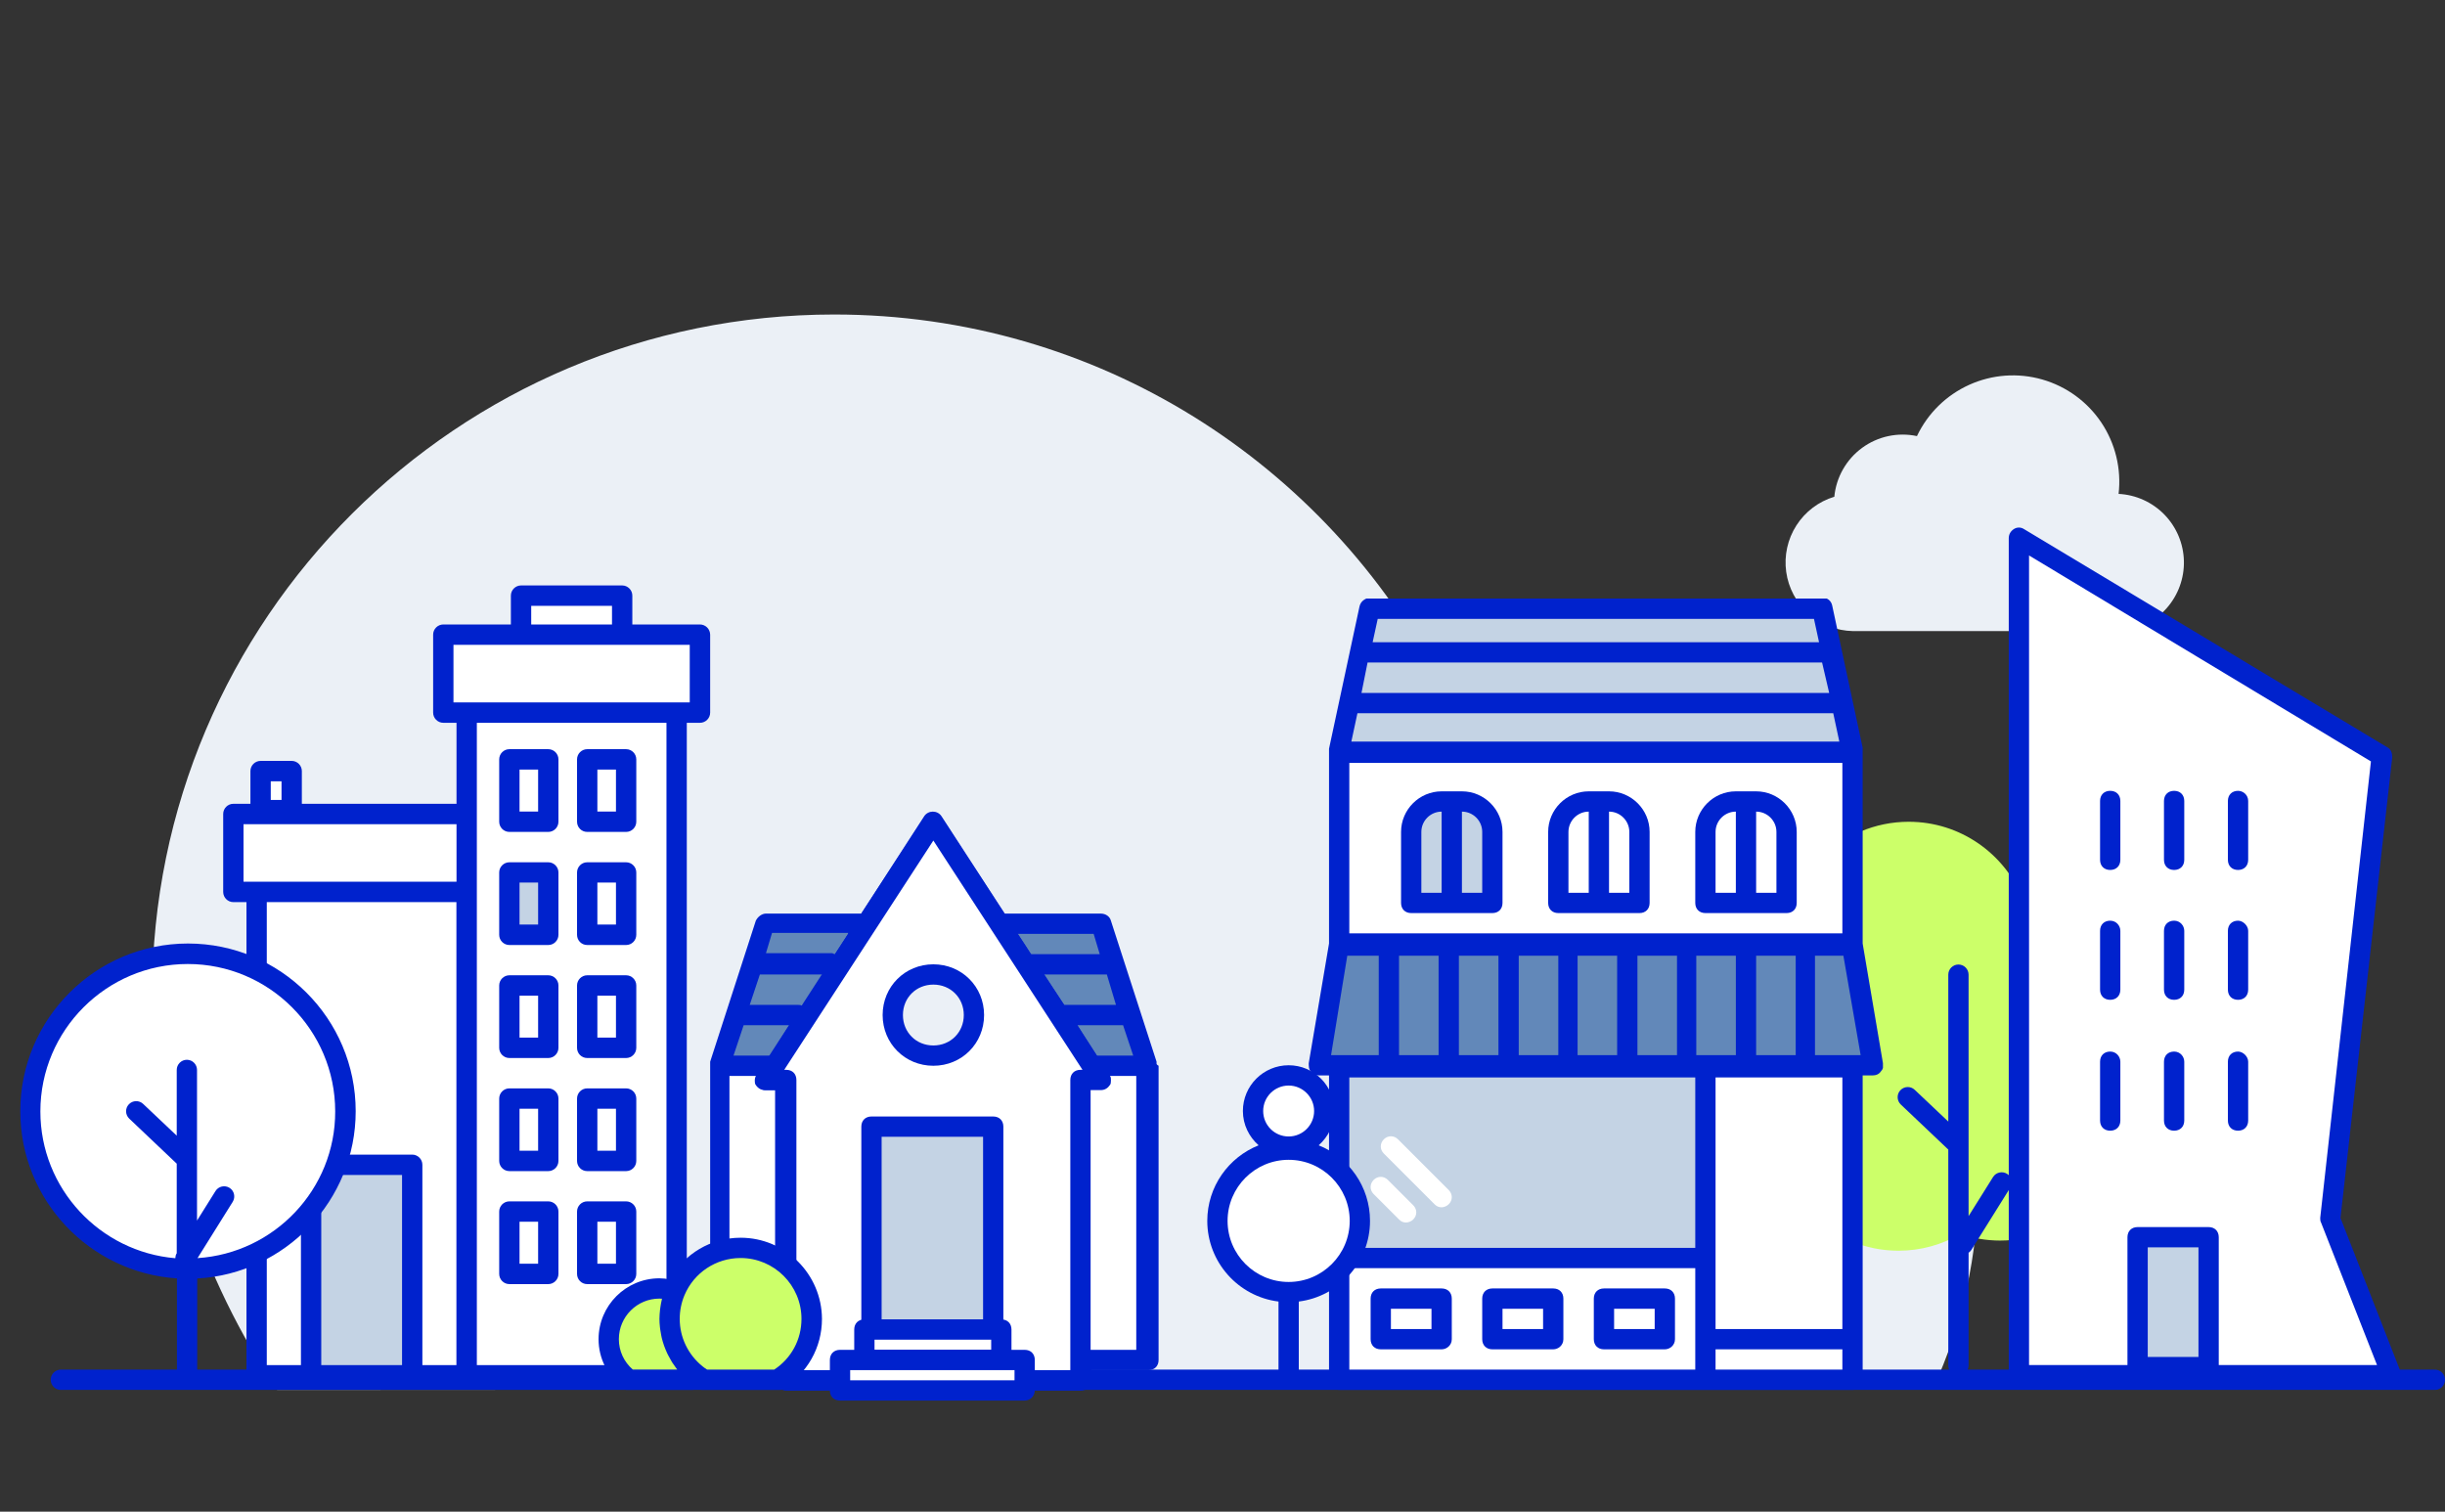 <svg width="241" height="149" viewBox="0 0 241 149" fill="none" xmlns="http://www.w3.org/2000/svg">
    <rect x="0" y="0" width="241" height="149" fill="#333333" stroke="none"/>
    <path d="M145.689 67.194C144.436 67.194 143.225 67.236 141.973 67.319C130.783 45.744 108.236 31 82.223 31C45.104 31 15 61.03 15 98.057C15 111.927 20.052 126.296 27.317 137C60.511 137 159.05 136.875 190.532 136.875C193.413 130.628 195 123.714 195 116.383C195 89.227 172.912 67.194 145.689 67.194Z" fill="#EBF0F6"/>
    <path d="M215.28 100.14C215.28 93.44 209.85 88 203.14 88C201.83 88 200.57 88.21 199.39 88.6C197.59 84.15 193.24 81 188.14 81C181.44 81 176 86.43 176 93.14C176 96.48 177.35 99.5 179.53 101.69C176.77 103.91 175 107.32 175 111.14C175 117.84 180.43 123.28 187.14 123.28C189.36 123.28 191.44 122.67 193.24 121.63C194.47 122.05 195.78 122.28 197.14 122.28C203.68 122.28 209 117.1 209.25 110.62C212.85 108.51 215.28 104.61 215.28 100.14Z" fill="#CCFF69"/>
    <path d="M197.83 115.7C197.36 115.41 196.74 115.55 196.45 116.02L194.04 119.87V96.07C194.04 95.52 193.59 95.07 193.04 95.07C192.49 95.07 192.04 95.52 192.04 96.07V110.55L188.73 107.42C188.33 107.04 187.7 107.06 187.32 107.46C186.94 107.86 186.96 108.49 187.36 108.87L192.04 113.31V134.59C192.04 135.14 192.49 135.59 193.04 135.59C193.59 135.59 194.04 135.14 194.04 134.59V123.48C194.15 123.4 194.25 123.31 194.32 123.19L198.14 117.08C198.44 116.61 198.3 115.99 197.83 115.7Z" fill="#0022CD"/>
    <path d="M209.163 62.204C210.865 62.033 212.439 61.225 213.57 59.942C214.701 58.659 215.306 56.997 215.263 55.287C215.221 53.578 214.534 51.947 213.341 50.722C212.147 49.498 210.535 48.769 208.827 48.682C209.112 46.216 208.512 43.729 207.135 41.664C205.757 39.599 203.691 38.09 201.304 37.406C198.918 36.722 196.366 36.907 194.104 37.929C191.841 38.951 190.015 40.742 188.95 42.985C188.017 42.786 187.053 42.788 186.12 42.988C185.187 43.189 184.308 43.584 183.539 44.149C182.77 44.713 182.129 45.434 181.658 46.264C181.187 47.093 180.897 48.013 180.807 48.963C179.264 49.429 177.939 50.431 177.07 51.788C176.2 53.145 175.843 54.767 176.063 56.364C176.284 57.96 177.066 59.425 178.27 60.496C179.475 61.567 181.022 62.172 182.633 62.204H209.163Z" fill="#EBF0F6"/>
    <path d="M6 136H240" stroke="#0022CD" stroke-width="2" stroke-linecap="round"/>
    <path d="M199 53L235 74.5L229.5 120.5L236 136.5H199V53Z" fill="white"/>
    <rect x="211" y="122" width="7" height="13" fill="#C4D3E4"/>
    <path d="M236.6 135.15L230.7 120.05L235.8 74.65C235.8 74.25 235.7 73.85 235.3 73.65L199.5 52.15C199.2 51.95 198.8 51.95 198.5 52.15C198.2 52.35 198 52.65 198 53.05V135.65C198 136.25 198.4 136.65 199 136.65H235.7C236 136.65 236.3 136.45 236.5 136.25C236.7 135.85 236.7 135.45 236.6 135.15ZM211.7 133.85V122.95H216.7V133.75H211.7V133.85ZM218.7 134.55V121.95C218.7 121.35 218.3 120.95 217.7 120.95H210.7C210.1 120.95 209.7 121.35 209.7 121.95V134.55H200V54.75L233.7 75.05L228.7 120.05C228.7 120.25 228.7 120.35 228.8 120.55L234.3 134.55H218.7Z" fill="#0022CD"/>
    <path d="M208 77.95C207.4 77.95 207 78.35 207 78.95V84.75C207 85.35 207.4 85.75 208 85.75C208.6 85.75 209 85.35 209 84.75V78.95C209 78.35 208.6 77.95 208 77.95Z" fill="#0022CD"/>
    <path d="M214.3 77.95C213.7 77.95 213.3 78.35 213.3 78.95V84.75C213.3 85.35 213.7 85.75 214.3 85.75C214.9 85.75 215.3 85.35 215.3 84.75V78.95C215.3 78.35 214.9 77.95 214.3 77.95Z" fill="#0022CD"/>
    <path d="M220.6 77.95C220 77.95 219.6 78.35 219.6 78.95V84.75C219.6 85.35 220 85.75 220.6 85.75C221.2 85.75 221.6 85.35 221.6 84.75V78.95C221.6 78.35 221.1 77.95 220.6 77.95Z" fill="#0022CD"/>
    <path d="M208 90.75C207.4 90.75 207 91.15 207 91.75V97.55C207 98.15 207.4 98.55 208 98.55C208.6 98.55 209 98.15 209 97.55V91.75C209 91.25 208.6 90.75 208 90.75Z" fill="#0022CD"/>
    <path d="M214.3 90.75C213.7 90.75 213.3 91.15 213.3 91.75V97.55C213.3 98.15 213.7 98.55 214.3 98.55C214.9 98.55 215.3 98.15 215.3 97.55V91.75C215.3 91.25 214.9 90.75 214.3 90.75Z" fill="#0022CD"/>
    <path d="M220.6 90.75C220 90.75 219.6 91.15 219.6 91.75V97.55C219.6 98.15 220 98.55 220.6 98.55C221.2 98.55 221.6 98.15 221.6 97.55V91.75C221.6 91.25 221.1 90.75 220.6 90.75Z" fill="#0022CD"/>
    <path d="M208 103.65C207.4 103.65 207 104.05 207 104.65V110.45C207 111.05 207.4 111.45 208 111.45C208.6 111.45 209 111.05 209 110.45V104.65C209 104.15 208.6 103.65 208 103.65Z" fill="#0022CD"/>
    <path d="M214.3 103.65C213.7 103.65 213.3 104.05 213.3 104.65V110.45C213.3 111.05 213.7 111.45 214.3 111.45C214.9 111.45 215.3 111.05 215.3 110.45V104.65C215.3 104.15 214.9 103.65 214.3 103.65Z" fill="#0022CD"/>
    <path d="M220.6 103.65C220 103.65 219.6 104.05 219.6 104.65V110.45C219.6 111.05 220 111.45 220.6 111.45C221.2 111.45 221.6 111.05 221.6 110.45V104.65C221.6 104.15 221.1 103.65 220.6 103.65Z" fill="#0022CD"/>
    <path d="M61.325 62.557V58.71H51.359V62.557H43.696V70.24H46V80.233H23.002V87.915H25.305V135.56H46H66.695V70.24H68.988V62.557H61.325Z" fill="white"/>
    <path d="M28.751 76.004H25.686V79.851H28.751V76.004Z" fill="white"/>
    <path d="M40.631 114.811H30.664V135.56H40.631V114.811Z" fill="#C4D3E4"/>
    <path d="M54.043 85.987H50.207V92.133H54.043V85.987Z" fill="#C4D3E4"/>
    <path d="M50.207 82H54.043C54.594 82 55.045 81.548 55.045 80.996V74.849C55.045 74.297 54.594 73.845 54.043 73.845H50.207C49.656 73.845 49.205 74.297 49.205 74.849V80.996C49.205 81.548 49.656 82 50.207 82ZM51.209 75.854H53.042V79.992H51.209V75.854Z" fill="#0022CD"/>
    <path d="M57.88 82H61.716C62.267 82 62.718 81.548 62.718 80.996V74.849C62.718 74.297 62.267 73.845 61.716 73.845H57.88C57.329 73.845 56.878 74.297 56.878 74.849V80.996C56.878 81.548 57.319 82 57.88 82ZM58.882 75.854H60.715V79.992H58.882V75.854Z" fill="#0022CD"/>
    <path d="M50.207 93.148H54.043C54.594 93.148 55.045 92.696 55.045 92.144V85.997C55.045 85.445 54.594 84.993 54.043 84.993H50.207C49.656 84.993 49.205 85.445 49.205 85.997V92.144C49.205 92.696 49.656 93.148 50.207 93.148ZM51.209 86.992H53.042V91.129H51.209V86.992Z" fill="#0022CD"/>
    <path d="M57.88 93.148H61.716C62.267 93.148 62.718 92.696 62.718 92.144V85.997C62.718 85.445 62.267 84.993 61.716 84.993H57.88C57.329 84.993 56.878 85.445 56.878 85.997V92.144C56.878 92.696 57.319 93.148 57.88 93.148ZM58.882 86.992H60.715V91.129H58.882V86.992Z" fill="#0022CD"/>
    <path d="M50.207 104.286H54.043C54.594 104.286 55.045 103.834 55.045 103.281V97.135C55.045 96.583 54.594 96.131 54.043 96.131H50.207C49.656 96.131 49.205 96.583 49.205 97.135V103.281C49.205 103.834 49.656 104.286 50.207 104.286ZM51.209 98.139H53.042V102.277H51.209V98.139Z" fill="#0022CD"/>
    <path d="M57.88 104.286H61.716C62.267 104.286 62.718 103.834 62.718 103.281V97.135C62.718 96.583 62.267 96.131 61.716 96.131H57.88C57.329 96.131 56.878 96.583 56.878 97.135V103.281C56.878 103.834 57.319 104.286 57.88 104.286ZM58.882 98.139H60.715V102.277H58.882V98.139Z" fill="#0022CD"/>
    <path d="M50.207 115.434H54.043C54.594 115.434 55.045 114.982 55.045 114.429V108.283C55.045 107.731 54.594 107.279 54.043 107.279H50.207C49.656 107.279 49.205 107.731 49.205 108.283V114.429C49.205 114.982 49.656 115.434 50.207 115.434ZM51.209 109.287H53.042V113.425H51.209V109.287Z" fill="#0022CD"/>
    <path d="M57.88 115.434H61.716C62.267 115.434 62.718 114.982 62.718 114.429V108.283C62.718 107.731 62.267 107.279 61.716 107.279H57.88C57.329 107.279 56.878 107.731 56.878 108.283V114.429C56.878 114.982 57.319 115.434 57.88 115.434ZM58.882 109.287H60.715V113.425H58.882V109.287Z" fill="#0022CD"/>
    <path d="M50.207 126.571H54.043C54.594 126.571 55.045 126.119 55.045 125.567V119.421C55.045 118.868 54.594 118.416 54.043 118.416H50.207C49.656 118.416 49.205 118.868 49.205 119.421V125.567C49.205 126.119 49.656 126.571 50.207 126.571ZM51.209 120.425H53.042V124.563H51.209V120.425Z" fill="#0022CD"/>
    <path d="M57.88 126.571H61.716C62.267 126.571 62.718 126.119 62.718 125.567V119.421C62.718 118.868 62.267 118.416 61.716 118.416H57.88C57.329 118.416 56.878 118.868 56.878 119.421V125.567C56.878 126.119 57.319 126.571 57.88 126.571ZM58.882 120.425H60.715V124.563H58.882V120.425Z" fill="#0022CD"/>
    <path d="M68.988 61.552H62.327V58.71C62.327 58.158 61.877 57.706 61.325 57.706H51.359C50.808 57.706 50.357 58.158 50.357 58.71V61.552H43.696C43.145 61.552 42.694 62.004 42.694 62.557V70.24C42.694 70.792 43.145 71.244 43.696 71.244H44.998V79.228H29.753V76.004C29.753 75.452 29.302 75 28.751 75H25.686C25.135 75 24.684 75.452 24.684 76.004V79.228H23.002C22.451 79.228 22 79.68 22 80.233V87.915C22 88.468 22.451 88.92 23.002 88.92H24.294V135.56C24.294 136.112 24.745 136.564 25.296 136.564H30.664H40.631H46H66.695C67.245 136.564 67.696 136.112 67.696 135.56V71.244H68.998C69.549 71.244 70 70.792 70 70.24V62.557C69.99 61.994 69.539 61.552 68.988 61.552ZM26.688 77.009H27.75V78.847H26.688V77.009ZM39.629 134.556H31.666V115.815H39.629V134.556ZM44.998 134.556H41.633V114.811C41.633 114.259 41.182 113.807 40.631 113.807H30.664C30.113 113.807 29.663 114.259 29.663 114.811V134.556H26.297V88.92H44.988V134.556H44.998ZM44.998 86.911H25.296H24.003V81.237H44.998V86.911ZM52.361 59.715H60.324V61.552H52.361V59.715ZM65.693 134.556H47.002V87.915V80.233V71.244H65.693V134.556ZM67.987 69.235H66.684H46H44.698V63.561H51.359H61.325H67.987V69.235Z" fill="#0022CD"/>
    <path d="M81.3 97.45L83.7 93.85L85.5 91.05H75.5L70.9 105.05H76.4L81.3 97.45Z" fill="#6288B9"/>
    <path d="M100.3 93.85L102.6 97.45L107.6 105.05H113L108.5 91.05H98.5L100.3 93.85Z" fill="#6288B9"/>
    <path d="M77.5 106.45H75.5L76.4 105.05H70.9V134.05H77.5V106.45Z" fill="white"/>
    <path d="M107.6 105.05L108.5 106.45H106.5V134.05H113V105.05H107.6Z" fill="white"/>
    <path d="M114 104.85C114 104.75 114 104.75 114 104.85V104.65L109.5 90.75C109.4 90.35 109 90.05 108.5 90.05H99L92.8 80.55C92.4 79.95 91.5 79.95 91.1 80.55L84.9 90.05H75.5C75.1 90.05 74.7 90.35 74.5 90.75L70 104.65V104.75V104.85C70 104.95 70 104.95 70 105.05V134.05C70 134.65 70.4 135.05 71 135.05H76.6V136.05C76.6 136.65 77 137.05 77.6 137.05H106.6C107.2 137.05 107.6 136.65 107.6 136.05V135.05H113.2C113.8 135.05 114.2 134.65 114.2 134.05V105.05C114 104.95 114 104.85 114 104.85ZM110 99.05H104.9L102.9 96.05H109.1L110 99.05ZM108.1 104.05L106.2 101.05H110.7L111.7 104.05H108.1ZM107.8 92.05L108.4 94.05H101.6L101.1 93.25L100.3 92.05H107.8ZM73.3 101.05H77.8L75.9 104.05H72.3L73.3 101.05ZM74.9 96.05H81.1L79.1 99.15C78.9 99.05 78.8 99.05 78.7 99.05H73.9L74.9 96.05ZM83.6 92.05L82.3 94.05C82.2 94.05 82.1 93.95 82 93.95H75.5L76.1 91.95H83.6V92.05ZM71.9 133.05V106.05H74.5C74.5 106.15 74.4 106.25 74.4 106.45C74.4 106.45 74.4 106.45 74.4 106.55C74.4 106.65 74.4 106.85 74.5 106.95C74.7 107.25 75 107.45 75.4 107.45H76.4V133.05H71.9ZM105.5 135.05H78.5V134.05V106.45C78.5 105.85 78.1 105.45 77.5 105.45H77.3L82.1 98.05L86.3 91.65L92 82.95L106.7 105.55H106.5C105.9 105.55 105.5 105.95 105.5 106.55V134.05V135.05ZM107.5 133.05V107.45H108.5C108.9 107.45 109.2 107.25 109.4 106.95C109.5 106.85 109.5 106.65 109.5 106.55C109.5 106.55 109.5 106.55 109.5 106.45C109.5 106.35 109.5 106.15 109.4 106.05H112V133.05H107.5Z" fill="#0022CD"/>
    <path d="M108.5 106.45L102.6 97.45L100.3 93.85L92 81.05L83.7 93.85L81.3 97.45L75.5 106.45H77.5V136.05H106.5V106.45H108.5Z" fill="white"/>
    <path d="M108.5 106.45L102.6 97.45L100.3 93.85L92 81.05L83.7 93.85L81.3 97.45L75.5 106.45H77.5V136.05H106.5V106.45H108.5Z" fill="white"/>
    <path d="M106.5 137.05H77.5C76.9 137.05 76.5 136.65 76.5 136.05V107.45H75.5C75.1 107.45 74.8 107.25 74.6 106.95C74.4 106.65 74.4 106.25 74.6 105.95L91.1 80.45C91.5 79.85 92.4 79.85 92.8 80.45L109.3 105.85C109.5 106.15 109.5 106.55 109.3 106.85C109.1 107.15 108.8 107.35 108.4 107.35H107.4V136.05C107.5 136.55 107 137.05 106.5 137.05ZM78.5 135.05H105.5V106.45C105.5 105.85 105.9 105.45 106.5 105.45H106.7L92 82.85L77.3 105.45H77.5C78.1 105.45 78.5 105.85 78.5 106.45V135.05Z" fill="#0022CD"/>
    <path d="M97.9 111.05H85.9V131.05H97.9V111.05Z" fill="#C4D3E4"/>
    <path d="M97.9 132.05H85.9C85.3 132.05 84.9 131.65 84.9 131.05V111.05C84.9 110.45 85.3 110.05 85.9 110.05H97.9C98.5 110.05 98.9 110.45 98.9 111.05V131.05C98.9 131.55 98.5 132.05 97.9 132.05ZM86.9 130.05H96.9V112.05H86.9V130.05Z" fill="#0022CD"/>
    <path d="M92 104.05C94.209 104.05 96 102.259 96 100.05C96 97.841 94.209 96.05 92 96.05C89.791 96.05 88 97.841 88 100.05C88 102.259 89.791 104.05 92 104.05Z" fill="#EBF0F6"/>
    <path d="M92 105.05C89.2 105.05 87 102.85 87 100.05C87 97.25 89.2 95.05 92 95.05C94.8 95.05 97 97.25 97 100.05C97 102.85 94.8 105.05 92 105.05ZM92 97.05C90.3 97.05 89 98.35 89 100.05C89 101.75 90.3 103.05 92 103.05C93.7 103.05 95 101.75 95 100.05C95 98.35 93.7 97.05 92 97.05Z" fill="#0022CD"/>
    <path d="M98.7 131.05H85.2V134.05H98.7V131.05Z" fill="white"/>
    <path d="M98.7 135.05H85.2C84.6 135.05 84.2 134.65 84.2 134.05V131.05C84.2 130.45 84.6 130.05 85.2 130.05H98.7C99.3 130.05 99.7 130.45 99.7 131.05V134.05C99.7 134.55 99.2 135.05 98.7 135.05ZM86.2 133.05H97.7V132.05H86.2V133.05Z" fill="#0022CD"/>
    <path d="M101 134.05H82.8V137.05H101V134.05Z" fill="white"/>
    <path d="M101 138.05H82.8C82.2 138.05 81.8 137.65 81.8 137.05V134.05C81.8 133.45 82.2 133.05 82.8 133.05H101C101.6 133.05 102 133.45 102 134.05V137.05C102 137.55 101.6 138.05 101 138.05ZM83.8 136.05H100V135.05H83.8V136.05Z" fill="#0022CD"/>
    <g clip-path="url(#clip0_1_6019)">
        <path d="M182.6 74.2H132V93H182.6V74.2Z" fill="white"/>
        <path d="M179.6 60H135L132 74H182.6L179.6 60Z" fill="white"/>
        <path d="M182.6 93.2H132L130 105H184.6L182.6 93.2Z" fill="#6288B9"/>
        <path d="M168 105H132V124H168V105Z" fill="#C4D3E4"/>
        <path d="M168.1 124H132V136H168.1V124Z" fill="white"/>
        <path d="M182.6 105.2H168.1V136H182.6V105.2Z" fill="white"/>
        <path d="M182.6 132H168.1V136H182.6V132Z" fill="white"/>
        <path d="M142.1 133H136.1C135.5 133 135.1 132.6 135.1 132V128C135.1 127.4 135.5 127 136.1 127H142.1C142.7 127 143.1 127.4 143.1 128V132C143.1 132.6 142.6 133 142.1 133ZM137.1 131H141.1V129H137.1V131Z" fill="#0022CD"/>
        <path d="M153.1 133H147.1C146.5 133 146.1 132.6 146.1 132V128C146.1 127.4 146.5 127 147.1 127H153.1C153.7 127 154.1 127.4 154.1 128V132C154.1 132.6 153.6 133 153.1 133ZM148.1 131H152.1V129H148.1V131Z" fill="#0022CD"/>
        <path d="M164.1 133H158.1C157.5 133 157.1 132.6 157.1 132V128C157.1 127.4 157.5 127 158.1 127H164.1C164.7 127 165.1 127.4 165.1 128V132C165.1 132.6 164.6 133 164.1 133ZM159.1 131H163.1V129H159.1V131Z" fill="#0022CD"/>
        <path d="M142.1 119C141.8 119 141.6 118.9 141.4 118.7L136.4 113.7C136 113.3 136 112.7 136.4 112.3C136.8 111.9 137.4 111.9 137.8 112.3L142.8 117.3C143.2 117.7 143.2 118.3 142.8 118.7C142.6 118.9 142.3 119 142.1 119Z" fill="white"/>
        <path d="M138.6 120.5C138.3 120.5 138.1 120.4 137.9 120.2L135.4 117.7C135 117.3 135 116.7 135.4 116.3C135.8 115.9 136.4 115.9 136.8 116.3L139.3 118.8C139.7 119.2 139.7 119.8 139.3 120.2C139.1 120.4 138.8 120.5 138.6 120.5Z" fill="white"/>
        <path d="M179 60H135L132 74H182.5L179 60Z" fill="#C4D3E4"/>
        <path d="M183.6 93V74.1V74C183.6 73.9 183.6 73.8 183.6 73.7L180.6 59.7C180.5 59.2 180.1 58.9 179.6 58.9H135C134.5 59 134.1 59.3 134 59.8L131 73.8C131 73.9 131 74 131 74.1V74.2V93L129 104.8C129 105.1 129 105.4 129.2 105.6C129.4 105.9 129.7 106 130 106H131V124V136C131 136.6 131.4 137 132 137H168.1H182.6C183.2 137 183.6 136.6 183.6 136V132V106H184.6C184.9 106 185.2 105.9 185.4 105.6C185.6 105.4 185.7 105.1 185.6 104.8L183.6 93ZM133.8 70.3C133.8 70.3 133.9 70.3 133.8 70.3H180.5C180.6 70.3 180.6 70.3 180.7 70.3L181.3 73.1H133.2L133.8 70.3ZM180.3 68.3H134.2L134.8 65.3H179.6L180.3 68.3ZM133 92V75.2H181.6V92H133ZM141.8 94.2V104H137.9V94.2H141.8ZM143.8 94.2H147.7V104H143.8V94.2ZM149.7 94.2H153.6V104H149.7V94.2ZM155.5 94.2H159.4V104H155.5V94.2ZM161.4 94.2H165.3V104H161.4V94.2ZM167.2 94.2H171.1V104H167.2V94.2ZM173.1 94.2H177V104H173.1V94.2ZM132.8 94.2H135.9V104H131.2L132.8 94.2ZM178.9 104V94.2H181.7L183.4 104H178.9ZM178.8 61L179.3 63.3H135.3L135.8 61H178.8ZM181.6 131H169.1V124V106.2H181.6V131ZM167.1 123H133V106.2H167.1V123ZM133 125H167.1V132V135H133V125ZM181.6 135H169.1V133H181.6V135Z" fill="#0022CD"/>
        <path d="M147.1 89H139.1V82C139.1 80.3 140.4 79 142.1 79H144.1C145.8 79 147.1 80.3 147.1 82V89Z" fill="#C4D3E4"/>
        <path d="M144.1 78H142.1C139.9 78 138.1 79.8 138.1 82V89C138.1 89.6 138.5 90 139.1 90H147.1C147.7 90 148.1 89.6 148.1 89V82C148.1 79.8 146.3 78 144.1 78ZM140.1 82C140.1 80.9 141 80 142.1 80V88H140.1V82ZM146.1 88H144.1V80C145.2 80 146.1 80.9 146.1 82V88Z" fill="#0022CD"/>
        <path d="M158.6 78H156.6C154.4 78 152.6 79.8 152.6 82V89C152.6 89.6 153 90 153.6 90H161.6C162.2 90 162.6 89.6 162.6 89V82C162.6 79.8 160.8 78 158.6 78ZM154.6 82C154.6 80.9 155.5 80 156.6 80V88H154.6V82ZM160.6 88H158.6V80C159.7 80 160.6 80.9 160.6 82V88Z" fill="#0022CD"/>
        <path d="M173.1 78H171.1C168.9 78 167.1 79.8 167.1 82V89C167.1 89.6 167.5 90 168.1 90H176.1C176.7 90 177.1 89.6 177.1 89V82C177.1 79.8 175.3 78 173.1 78ZM169.1 82C169.1 80.9 170 80 171.1 80V88H169.1V82ZM175.1 88H173.1V80C174.2 80 175.1 80.9 175.1 82V88Z" fill="#0022CD"/>
    </g>
    <path d="M127.02 113.02C128.959 113.02 130.53 111.449 130.53 109.51C130.53 107.571 128.959 106 127.02 106C125.081 106 123.51 107.571 123.51 109.51C123.51 111.449 125.081 113.02 127.02 113.02Z" fill="white"/>
    <path d="M127.02 113.31C123.14 113.31 120 116.46 120 120.34C120 124.22 123.14 127.36 127.02 127.36C130.9 127.36 134.04 124.22 134.04 120.34C134.04 116.46 130.9 113.31 127.02 113.31Z" fill="white"/>
    <path d="M135.04 120.34C135.04 116.96 132.94 114.07 129.98 112.89C130.92 112.06 131.53 110.86 131.53 109.51C131.53 107.02 129.51 105 127.02 105C124.53 105 122.51 107.02 122.51 109.51C122.51 110.86 123.12 112.06 124.06 112.89C121.1 114.07 119 116.96 119 120.34C119 124.42 122.07 127.8 126.02 128.29V135.84H128.02V128.29C131.97 127.79 135.04 124.42 135.04 120.34ZM127.02 107C128.4 107 129.53 108.13 129.53 109.51C129.53 110.89 128.41 112.02 127.02 112.02C125.63 112.02 124.51 110.9 124.51 109.51C124.51 108.12 125.64 107 127.02 107ZM127.02 126.36C123.7 126.36 121 123.66 121 120.34C121 117.02 123.7 114.32 127.02 114.32C130.34 114.32 133.04 117.02 133.04 120.34C133.04 123.66 130.34 126.36 127.02 126.36Z" fill="#0022CD"/>
    <path d="M18.53 125.06C27.107 125.06 34.06 118.107 34.06 109.53C34.06 100.953 27.107 94 18.53 94C9.953 94 3 100.953 3 109.53C3 118.107 9.953 125.06 18.53 125.06Z" fill="white"/>
    <path d="M35.06 109.53C35.06 100.41 27.64 93 18.53 93C9.42 93 2 100.42 2 109.53C2 118.28 8.83 125.44 17.44 126.01V135.98C17.44 136.53 17.89 136.98 18.44 136.98C18.99 136.98 19.44 136.53 19.44 135.98V126.02C28.12 125.54 35.06 118.34 35.06 109.53ZM19.47 124.01L22.94 118.46C23.23 117.99 23.09 117.37 22.62 117.08C22.15 116.79 21.53 116.93 21.24 117.4L19.42 120.31V105.46C19.42 104.91 18.97 104.46 18.42 104.46C17.87 104.46 17.42 104.91 17.42 105.46V111.94L14.11 108.81C13.71 108.43 13.08 108.45 12.7 108.85C12.32 109.25 12.34 109.88 12.74 110.26L17.42 114.7V123.52V123.53C17.32 123.68 17.29 123.85 17.28 124.02C9.84 123.39 3.98 117.15 3.98 109.55C3.98 101.54 10.5 95.02 18.51 95.02C26.52 95.02 33.04 101.54 33.04 109.55C33.06 117.22 27.04 123.52 19.47 124.01Z" fill="#0022CD"/>
    <path d="M73 123C70.1 123 67.62 124.76 66.55 127.27C66.06 127.11 65.54 127 65 127C62.24 127 60 129.24 60 132C60 133.64 60.8 135.09 62.03 136H67.98C68.21 135.83 68.42 135.65 68.62 135.45C68.87 135.65 69.14 135.84 69.42 136H76.6C78.64 134.78 80.01 132.55 80.01 130C80 126.14 76.87 123 73 123Z" fill="#CCFF69"/>
    <path d="M73 122C70.07 122 67.43 123.59 66.03 126.11C65.68 126.04 65.34 126 65 126C61.69 126 59 128.69 59 132C59 133.9 59.89 135.65 61.43 136.8L61.7 137H68.31L68.58 136.8C68.62 136.77 68.65 136.74 68.69 136.72C68.76 136.77 68.83 136.81 68.91 136.86L69.15 137H76.89L77.13 136.86C79.57 135.4 81.02 132.83 81.02 130C81 125.59 77.41 122 73 122ZM62.38 135C61.5 134.24 61 133.16 61 132C61 129.79 62.79 128 65 128C65.08 128 65.17 128 65.25 128.01C65.24 128.06 65.23 128.11 65.22 128.17C65.17 128.38 65.13 128.59 65.1 128.81C65.09 128.9 65.07 128.99 65.06 129.09C65.03 129.39 65 129.7 65 130.01C65 130.28 65.02 130.55 65.05 130.82C65.06 130.9 65.07 130.98 65.08 131.06C65.11 131.26 65.14 131.45 65.18 131.64C65.2 131.72 65.21 131.8 65.23 131.88C65.29 132.11 65.35 132.34 65.43 132.56C65.44 132.59 65.45 132.62 65.46 132.65C65.55 132.9 65.65 133.14 65.76 133.38C65.79 133.45 65.83 133.52 65.86 133.58C65.95 133.75 66.04 133.92 66.14 134.09C66.18 134.16 66.23 134.24 66.27 134.31C66.39 134.49 66.51 134.67 66.64 134.84C66.67 134.88 66.7 134.92 66.73 134.96C66.74 134.97 66.74 134.98 66.75 134.99H62.38V135ZM76.31 135H69.7C69.54 134.9 69.39 134.79 69.24 134.67C67.82 133.52 67 131.82 67 130C67 129.19 67.16 128.4 67.47 127.66C68.41 125.44 70.58 124 73 124C76.31 124 79 126.69 79 130C79 132.04 78 133.89 76.31 135Z" fill="#0022CD"/>
    <defs>
        <clipPath id="clip0_1_6019">
            <rect width="56.6" height="78" fill="white" transform="translate(129 59)"/>
        </clipPath>
    </defs>
</svg>
